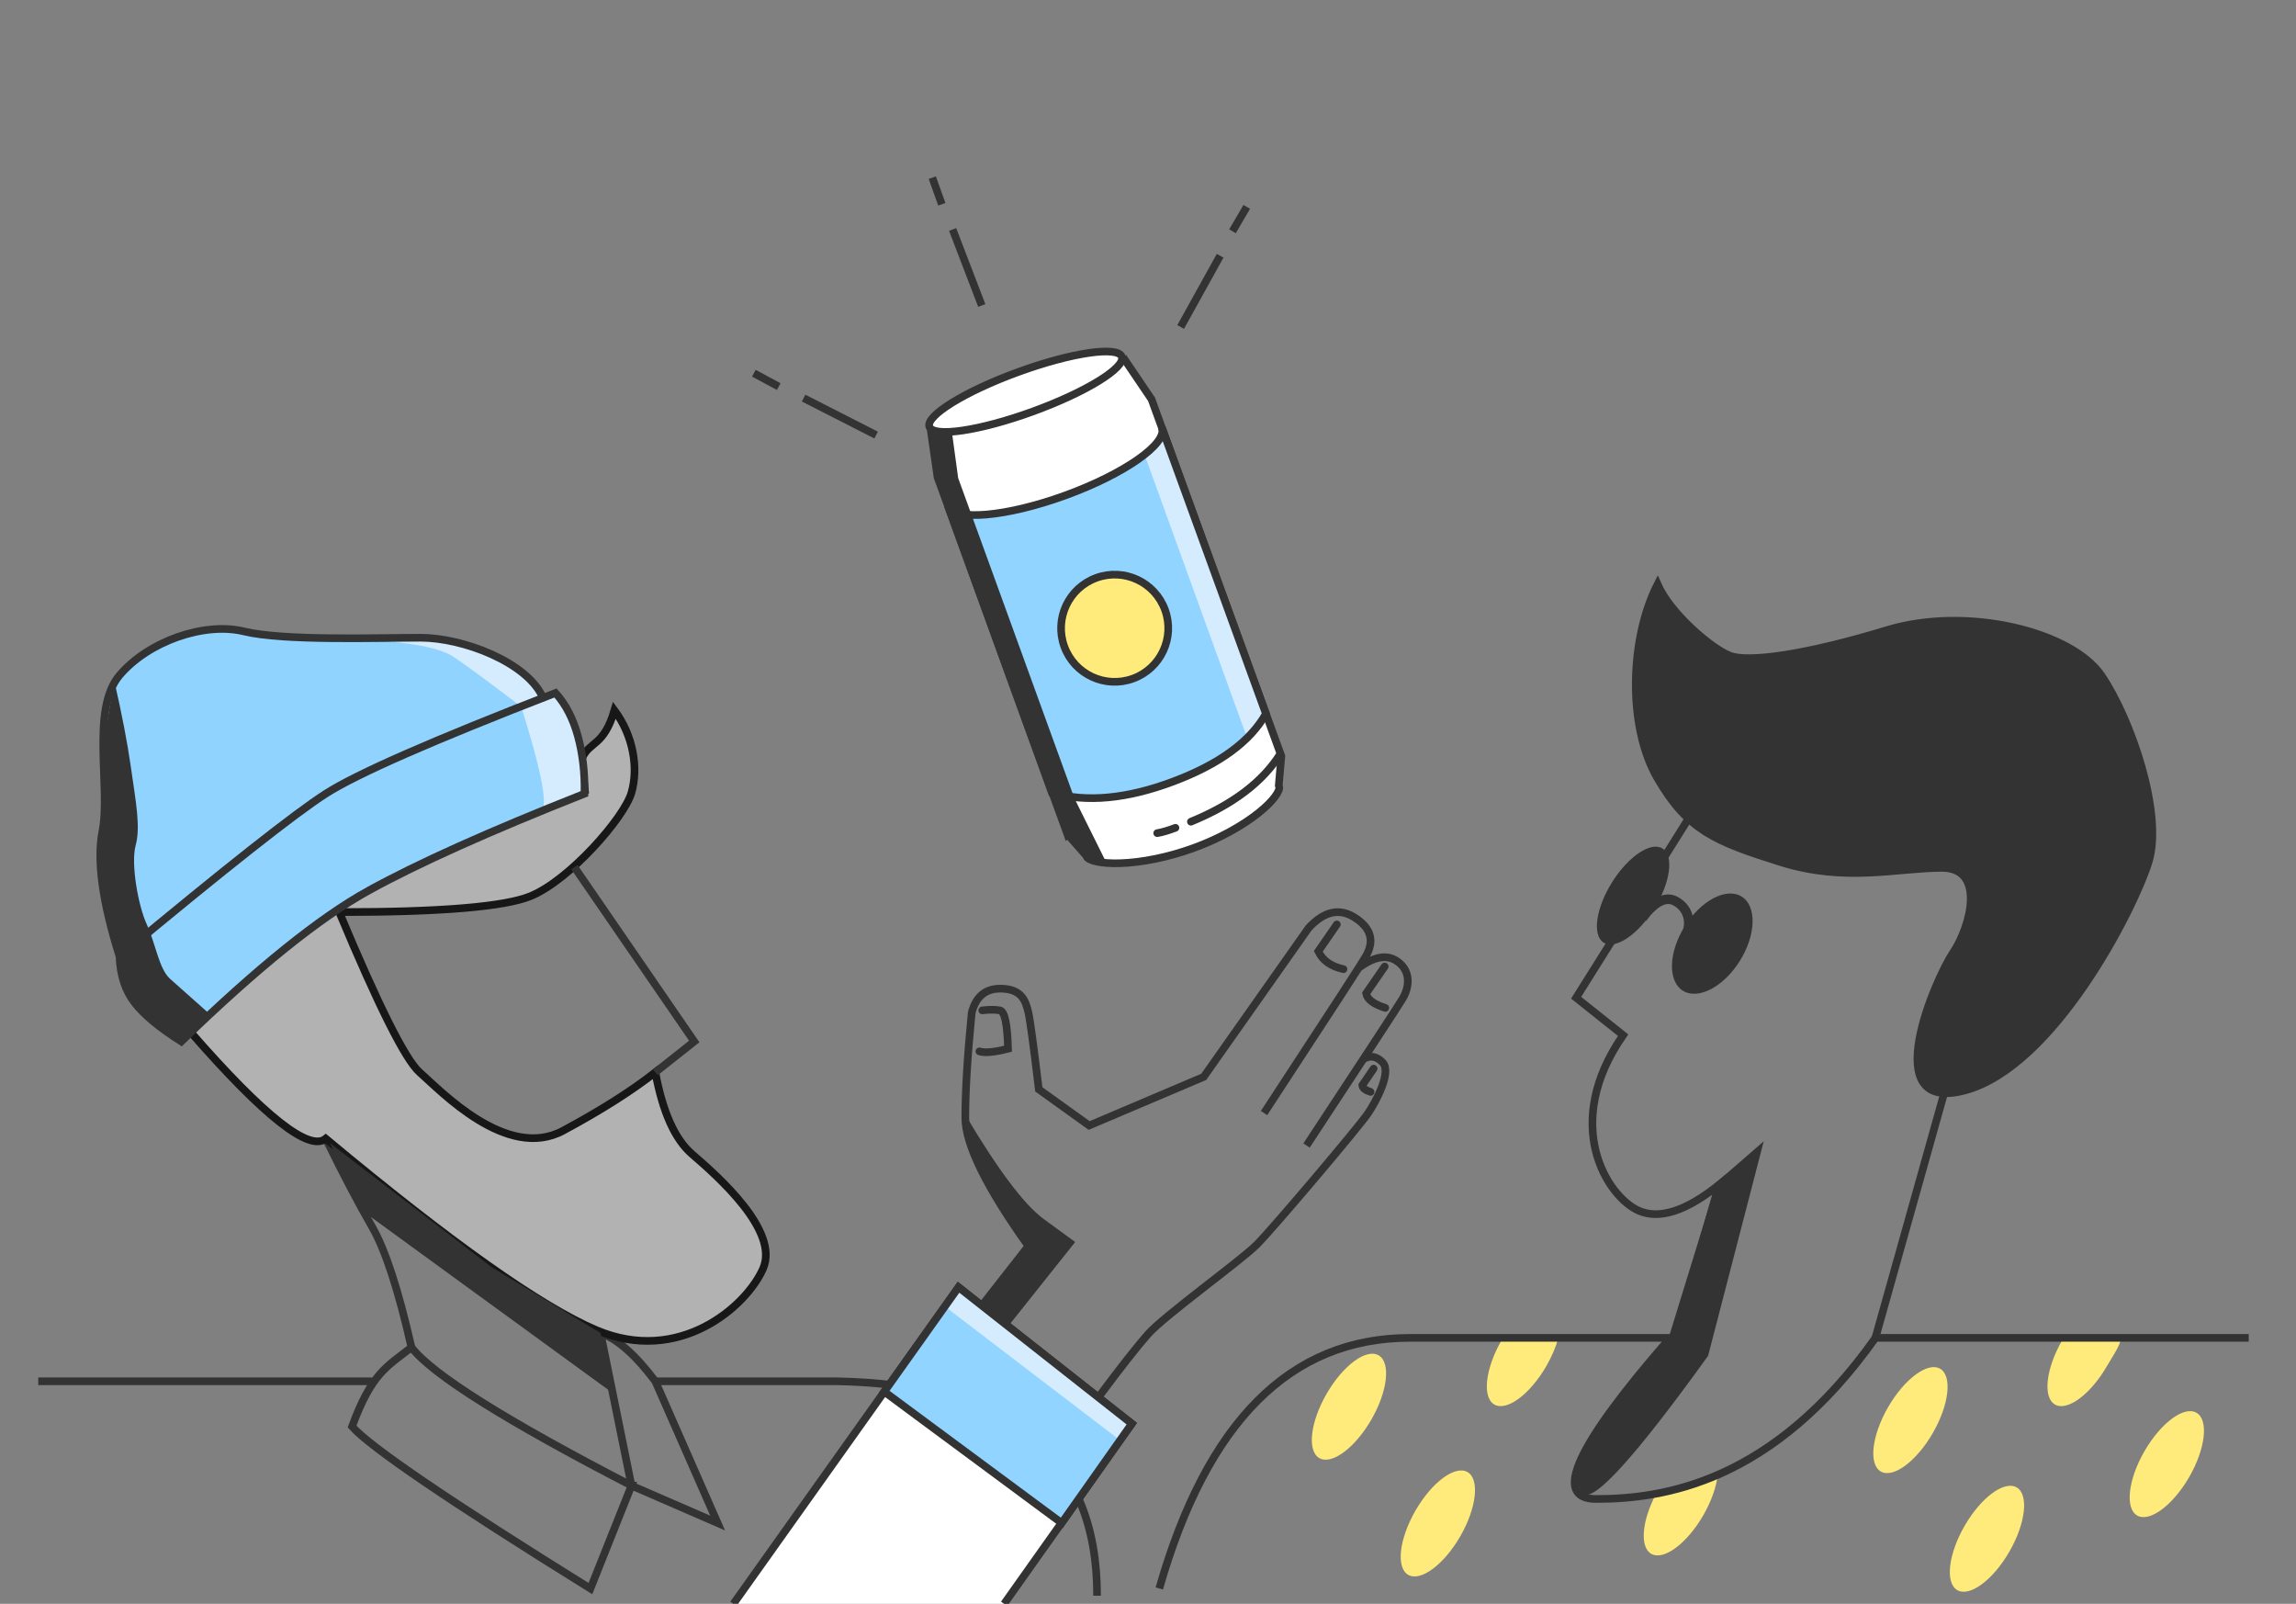 <svg xmlns="http://www.w3.org/2000/svg" xmlns:xlink="http://www.w3.org/1999/xlink" width="1200" height="838"><rect width="100%" height="100%" fill="#808080" stroke="none"/><style><![CDATA[.B{stroke-width:4}.C{stroke:#333}.D{fill:#d5ebfe}]]></style><g fill="none" fill-rule="evenodd"><g fill="#ffeb7b"><ellipse transform="matrix(.866 .5 -.5 .866 643.674 642.992)" cx="99.145" cy="49" rx="13.5" ry="31"/><ellipse transform="matrix(.866 .5 -.5 .866 680.399 627.933)" cx="145.609" cy="110" rx="13.5" ry="31"/><path d="M814.496 699c-1.274 4.64-3.393 9.707-6.304 14.75-8.56 14.827-20.734 23.825-27.19 20.097s-4.752-18.77 3.81-33.597l.74-1.252z"/><ellipse transform="matrix(.866 .5 -.5 .866 686.491 497.198)" cx="392.609" cy="56" rx="13.5" ry="31"/><path d="M863 811.847c6.457 3.728 18.63-5.27 27.2-20.097 4.356-7.545 6.937-15.146 7.57-21.283-6 2.063-31.892 9.447-32.33 10.278-7.35 13.984-8.528 27.583-2.433 31.102zm211-78c6.457 3.728 18.63-5.27 27.2-20.097 2.82-4.886 9.177-14.104 6.183-14.316-9.882-.7-17.463 0-28.68-.68-.337-.02-.595 1-.887 1.495-8.56 14.827-10.266 29.87-3.8 33.597z"/><ellipse transform="matrix(.866 .5 -.5 .866 722.85 485.504)" cx="432.609" cy="118" rx="13.5" ry="31"/><ellipse transform="matrix(.866 .5 -.5 .866 715.943 433.279)" cx="526.609" cy="79" rx="13.5" ry="31"/></g><g class="B C"><path d="M605.9 829.965c24.94-87.286 68.582-130.93 130.93-130.93h136.066c-49.072 56.112-61.966 84.168-38.684 84.168 34.924 0 92.398-8.47 145.984-84.168h195.1m-300.836-.877l24.518-79.55C881.446 632.77 867.223 637.4 856.3 632.5c-16.387-7.363-40.363-45.077-7.98-91.626l-24.56-19.565 60.002-95.6"/><path d="M930.47 450.393c-34.265-10.78-48.348-16.562-64.158-43.684s-14.512-73.002 0-101.434c6.6 15.11 27.744 33.254 37.52 37.215s40.348-.47 82.383-13.256 96.588.85 112.13 23.758 32.402 72.31 24.623 97.4-49.582 106.895-95.947 119.336-15.473-58.31-6.287-71.926 17.405-44.35-5.84-44.35-50.16 7.72-84.424-3.06z" fill="#333"/><path d="M1016.094 571.2l-35.906 127.846m-467.416-16.388l24.712-31.58c-21.978-30.792-32.967-53.148-32.967-67.067s1.116-32.237 3.348-54.952c2.205-8.34 7.18-12.5 14.92-12.5 11.613 0 13.403 7.004 14.698 12.5.863 3.67 2.68 17.046 5.446 40.127l26.313 18.887 59.87-25.417 54.84-77.815c7.972-8.65 15.918-10.5 23.838-5.58 11.88 7.394 8.632 15.73 6.186 20.202-1.63 2.982-19.4 30.352-53.338 82.1m49.798-76.083c7.648-5.56 14.02-6.778 19.115-3.657 7.643 4.682 7.643 13.2 3.362 20.204-2.854 4.676-19.54 30.173-50.056 76.492"/><path d="M712.482 553.43c3.605-2.172 7-1.606 10.153 1.696 4.745 4.953-3.125 19.883-7.712 26.682s-49.713 60.187-58.174 68.6-48.3 37.118-56.75 46.686c-5.64 6.378-14.166 17.222-25.577 32.53M20 721.7h174.4m135.643 54.525c-65.703-33.964-104.036-58.038-115-72.225-13.02 10.182-20.77 13.48-31.043 41.357 9.495 10.738 51.02 38.965 124.578 84.68l21.465-53.812z"/><path d="M330.043 776.225L313.85 696.48c8.7 3.003 18.253 11.4 28.656 25.22l32.56 74.074-45.023-19.55z"/><path d="M342.506 721.7h94.646c90.826 1.672 136.238 39.023 136.238 112.05M215.043 704c-6.815-30.052-13.693-51.086-20.633-63.1s-15-27.343-24.152-45.983"/></g><path d="M305.856 414.783c-1.266-12.07-1.82-18.28-1.664-18.625 4.1-9.08 11.322-6.016 16.94-25.043 9.826 13.242 12.654 29.99 8.9 43.043s-32.35 45.68-52.686 54.045c-13.557 5.576-46.91 8.364-100.06 8.364 20.66 49.334 34.666 77.233 42.02 83.697 11.033 9.695 45.537 46.35 75.016 30.504 19.652-10.564 35.7-20.732 48.172-30.504 3.874 20.813 10.27 35.058 19.186 42.736 13.375 11.518 45.816 40.04 37.123 59.844s-43.836 50.57-87.262 32.077c-28.95-12.328-76.05-45.663-141.295-100.005-8.56 7.016-32.102-11.532-70.623-55.646s-6.93-73.887 94.775-89.322" stroke="#171717" fill="#b2b2b2" class="B"/><path d="M53.527 434.328c4.472-22.875-6.252-63.6 8.943-81.488s44.473-27.97 65.06-22.93 69.82 3.3 92.225 3.3 55.56 12.848 63.8 30.896l-2.656 1.63 9.444-3.672c5.33 5.92 9.244 13.492 11.744 22.715s3.637 19.2 3.412 29.93c-49.58 19.6-87.192 36.473-112.838 50.623s-58.28 40.43-97.902 78.842c-11.38-7.19-19.518-13.954-24.416-20.295s-7.52-14.4-7.86-24.176c-8.943-28.333-11.924-50.125-8.943-65.375z" fill="#90d3ff"/><path d="M189.364 334.172c24.605 1.255 40.438 4.23 47.5 8.926s18.904 13.412 35.525 26.15c9.844 31.01 13.562 48.978 11.153 53.906 6.53-3.433 13.853-6.43 21.972-8.995 1.03-16.393-.274-27.444-3.912-33.155s-7.395-12.023-11.272-18.94l-6.788 2.043L272.4 351.1l-16.03-9.98-26.743-6.94h-40.254z" class="D"/><g class="B C"><path d="M62.47 499.703c-8.943-28.333-11.924-50.125-8.943-65.375 4.472-22.875-6.252-63.6 8.943-81.488s44.473-27.97 65.06-22.93 69.82 3.3 92.225 3.3 55.56 12.848 63.8 30.896"/><path d="M192.65 465.332c-25.646 14.15-58.28 40.43-97.902 78.842-11.38-7.19-19.518-13.954-24.416-20.295s-7.52-14.4-7.86-24.176c55.757-46.33 91.686-74.66 107.787-84.994s56.126-27.882 120.074-52.645c5.33 5.92 9.244 13.492 11.744 22.715s3.637 19.2 3.412 29.93c-49.58 19.6-87.192 36.473-112.838 50.623z"/><path fill="#fff" d="M383.313 838l117.664-165.437 90.562 71.305L524.805 838"/></g><path fill="#90d4ff" d="M462.156 727.144l38.82-54.582 90.563 71.305-36.648 51.908z"/><path d="M493.84 682.648l7.137-10.086 90.562 71.305-6.34 8.54z" class="D"/><path d="M462.156 727.144l38.82-54.582 90.562 71.305-36.648 51.908zm-161.9-274.024l62.592 91.055-20.352 16.1" class="B C"/><g transform="matrix(.94 -.342 .342 .94 474.707 213.146)"><g fill="#fff" class="B C"><path d="M2 237.625l5.442 14V252c0 2.317 5.744 6.193 15.157 9.293C33.41 264.853 47.326 267 61.5 267c14.155 0 27.812-2.14 38.34-5.702 9.118-3.085 14.628-6.94 14.628-9.298v-.444l6.53-14V39.247L114.91 15H7.067L2 39.207v198.418z"/><ellipse cx="60.5" cy="13" rx="53.5" ry="11"/></g><use xlink:href="#B" fill="#90d4ff"/><path d="M107.666 65.287l-.233 156.763L121 214l-.194-158.58z" class="D"/><g class="B C"><use xlink:href="#B"/><circle fill="#ffeb7b" cx="62" cy="145" r="28"/></g></g><g class="C B"><path d="M457.902 227.324L420 208m-13-6l-13-7"/><path d="M513.12 159.606l-15.237-39.722m-5.646-13.157l-4.977-13.9"/><path d="M617.072 170.83l20.635-37.205m6.45-12.782l7.45-12.748"/></g><g fill="#333"><path d="M59.848 356.284c3.846 16.777 6.667 31.424 8.463 43.94 2.693 18.775 5.223 31.82 2.6 41.418s1.277 31.52 5.8 41.33 6.34 23.14 12.047 28.34l21.64 19.26-15.67 13.602c-18.694-11.892-29-24.386-30.946-37.482s-3.955-21.003-6.055-23.72c-4.394-18.65-6.173-31.938-5.338-39.862 1.253-11.886 4.475-37.857 2.864-47.376-1.074-6.346.45-19.496 4.574-39.45zM497.47 225.47l3.323 24.325 60.77 167.387 16.936 34.06-8.525-1.293-11.534-13.156-68.354-187-3.68-24.325zM172.483 597.293l16.544 35.07 130.03 94.648-5.2-30.532-56.828-34.328zM896.55 618.27l25.257-21.95-29.067 112.083c-38.46 53.38-60.296 77.34-65.505 71.887-7.813-8.182 3.068-27.815 9.827-36.708 4.506-5.93 16.74-21.07 36.7-45.424l22.8-79.9zm-392.032-35.784c17.116 28.8 30.767 46.952 40.95 54.43l16.482 12.034-35.103 44.083-14.384-11.477 24.1-29.77-18.265-30.944-12.247-24.1-1.535-14.245z"/><ellipse transform="matrix(.848 .53 -.53 .848 397.247 -399.365)" cx="895" cy="493" rx="17" ry="29"/><ellipse transform="matrix(.848 .53 -.53 .848 377.646 -381.248)" cx="853.608" cy="467.88" rx="13" ry="29"/></g><g class="C"><path d="M858.3 479.672c6.43-8.58 12.194-11.545 17.293-8.89 7.648 3.98 9.023 13.14 4.407 20.125" stroke-width="5"/><path d="M669.125 393.96c-9.195 14.587-24.765 26.38-46.7 35.376m-8.075 3.19c-3.88 1.456-7.06 2.383-9.542 2.78M698.705 483L689 497.06c2.266 4.797 6.654 7.903 13.163 9.318M723.705 505L714 519.06c.577 3.1 3.918 5.62 10.023 7.562m-6.093 31.732L712 567.06c.126 1.416 1.564 2.565 4.315 3.45m-202.92-42.602c3.575-.43 6.625-.43 9.15 0s3.96 7.1 4.303 20.045c-7.177 1.837-12.167 2.296-14.97 1.378" stroke-linecap="round" class="B"/></g></g><defs ><path id="B" d="M121 55c0 8.837-26.64 16-59.5 16S2 63.837 2 55l-.206 159.566c15.17 11.015 35.653 16.396 61.45 16.145S108.29 224.89 121 214V55z"/></defs></svg>
